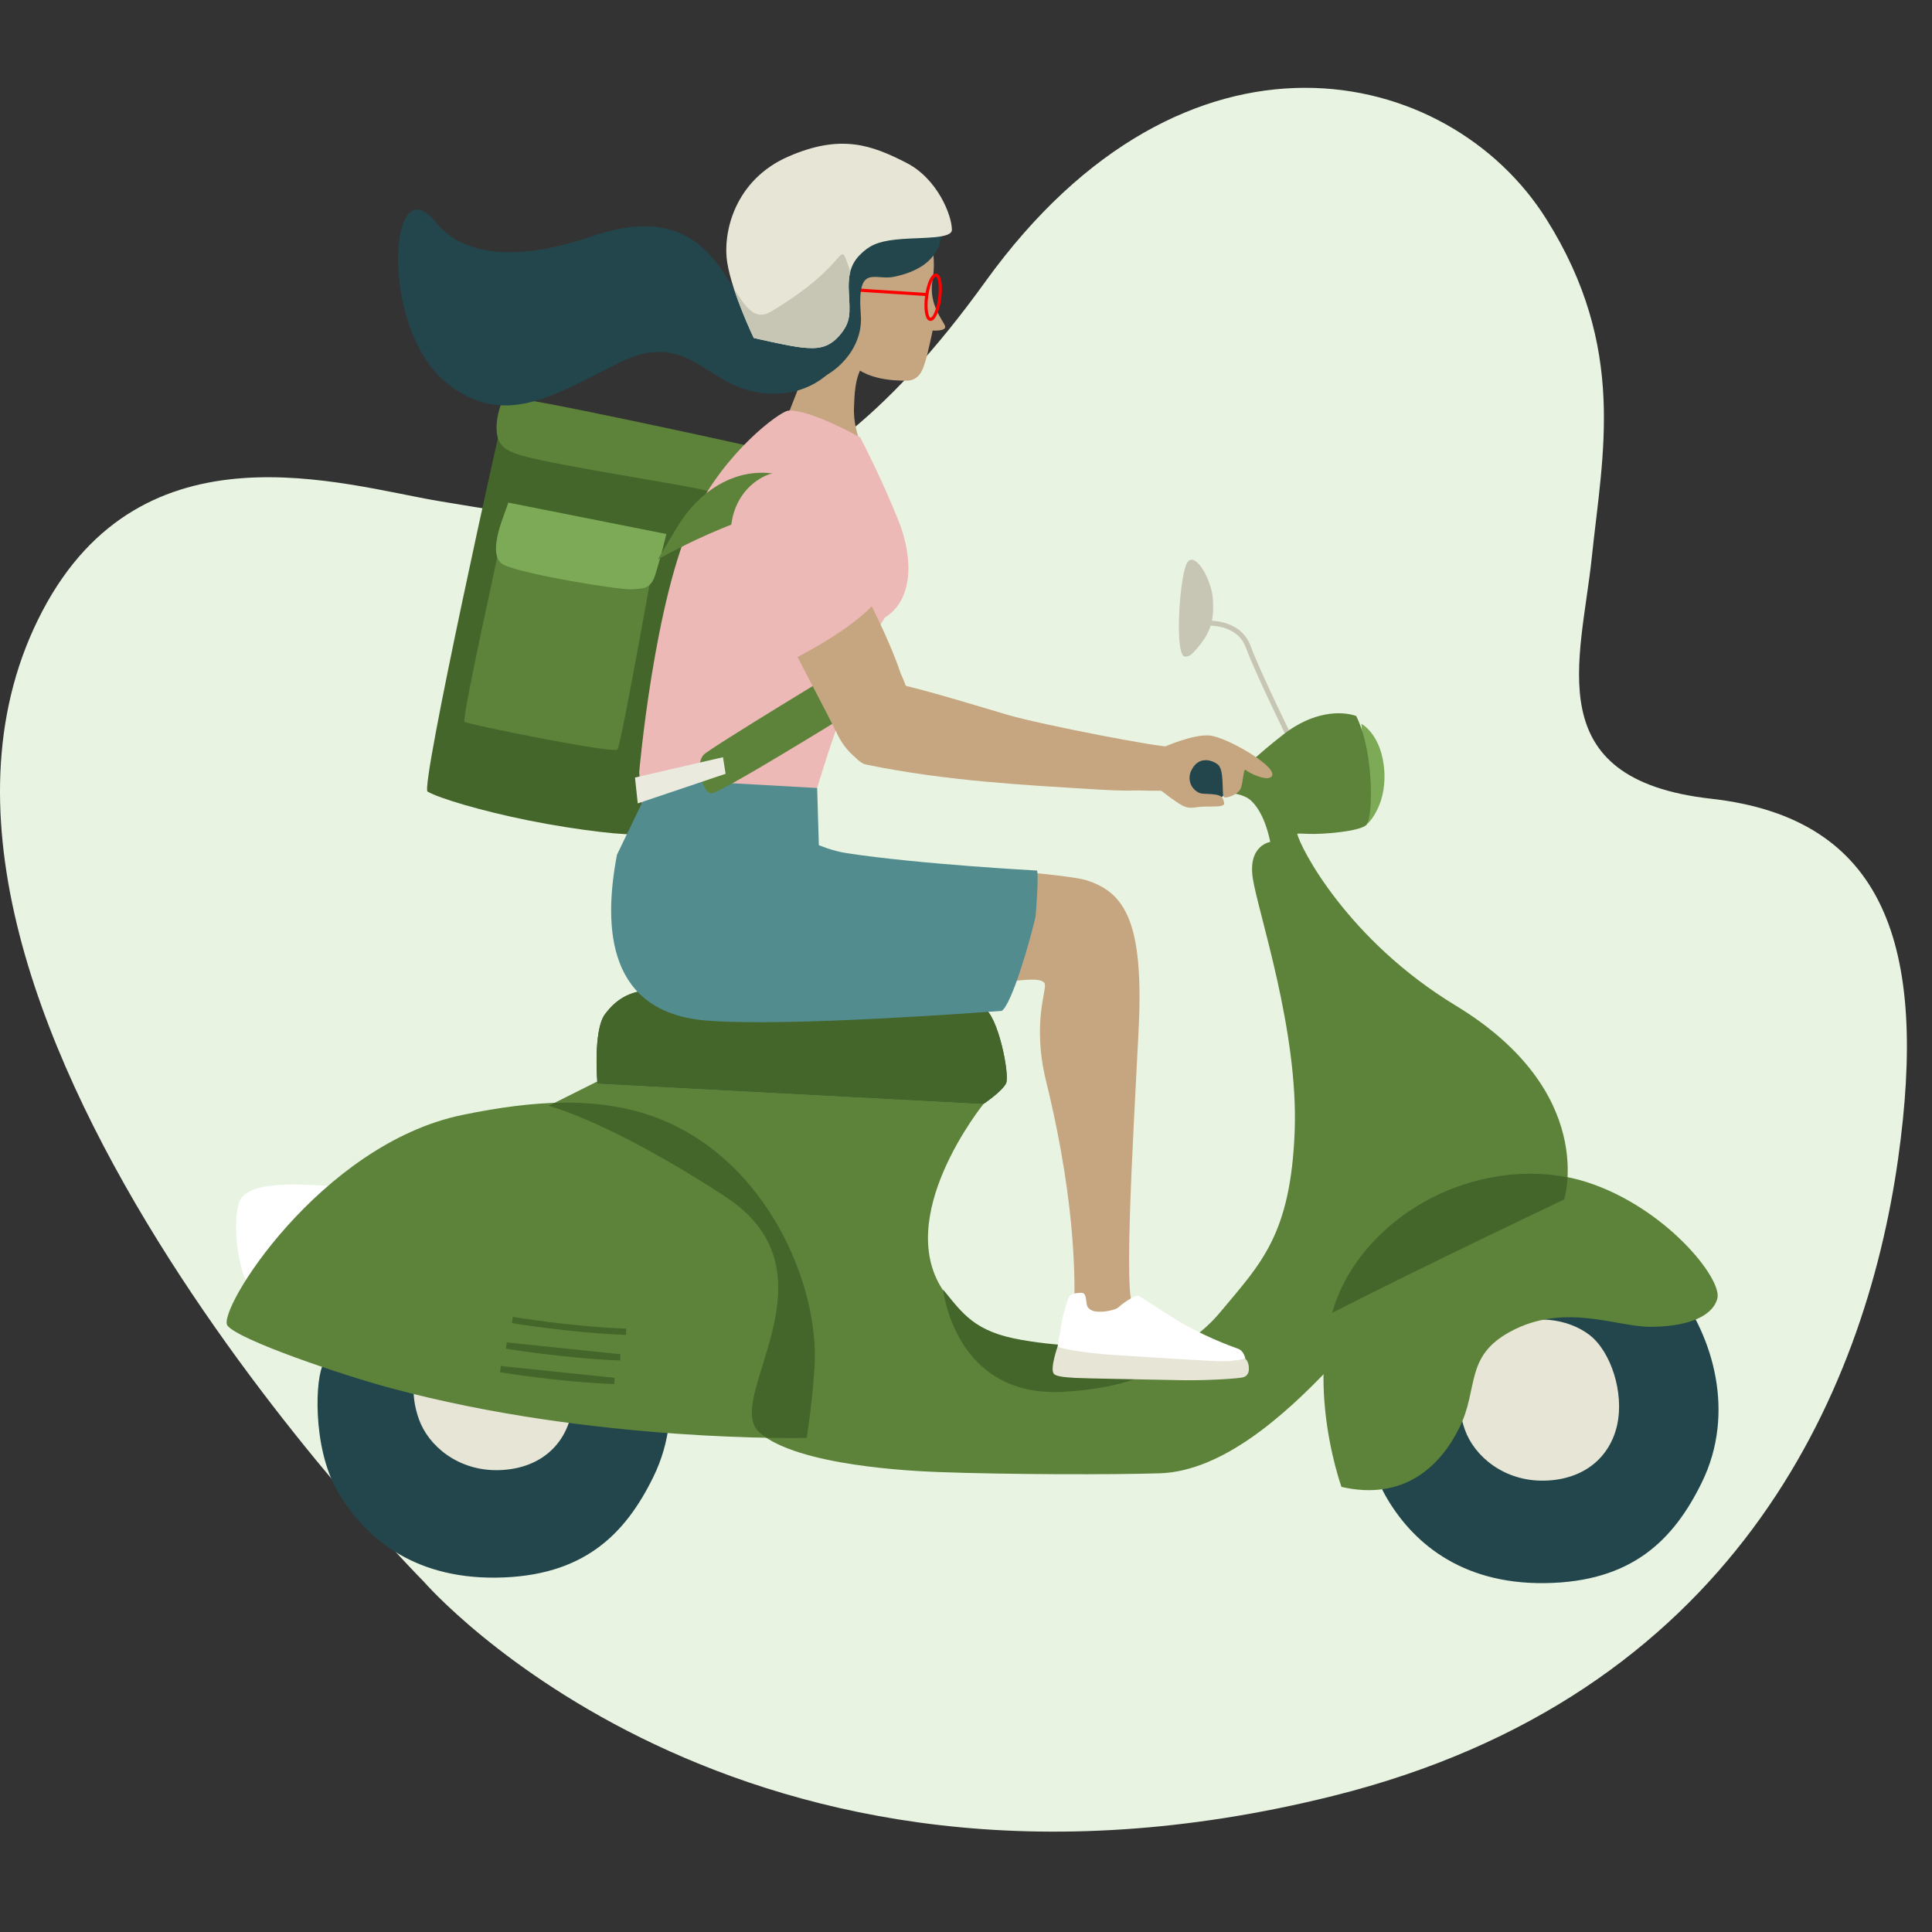 <svg width="154" height="154" viewBox="0 0 154 154" fill="none" xmlns="http://www.w3.org/2000/svg">
<rect x="0" y="0" width="154" height="154" fill="#333333" stroke="none"/>
<g clip-path="url(#clip0)">
<g clip-path="url(#clip1)">
<path fill-rule="evenodd" clip-rule="evenodd" d="M106.248 143.155C138.066 135.225 148.636 111.208 151.296 92.384C153.707 75.32 150.207 65.215 136.385 63.666C122.564 62.118 126.018 52.665 126.884 44.408C127.746 36.153 129.702 27.721 123.262 17.469C115.489 5.083 94.516 0.274 78.534 22.462C62.553 44.652 49.908 42.44 34.999 39.943C27.256 38.647 11.406 33.452 3.39 48.684C-12.716 79.274 33.803 126.097 33.803 126.097C33.803 126.097 58.778 154.986 106.248 143.155Z" fill="#E8F4E1"/>
<path fill-rule="evenodd" clip-rule="evenodd" d="M40.186 32.793C40.051 33.065 33.475 62.75 34.083 63.099C35.011 63.636 38.32 64.624 42.066 65.385C46.146 66.212 50.455 66.666 50.666 66.442C51.069 66.012 57.692 35.843 57.692 35.843L40.186 32.793Z" fill="#44662A"/>
<path fill-rule="evenodd" clip-rule="evenodd" d="M37.029 57.54C37.299 57.744 48.926 60.103 49.22 59.737C49.516 59.371 52.287 43.742 52.287 43.742C52.287 43.742 40.069 42.115 40.065 42.371C40.06 42.625 36.757 57.337 37.029 57.54Z" fill="#5D833A"/>
<path fill-rule="evenodd" clip-rule="evenodd" d="M40.508 40.06C40.436 40.551 38.598 44.267 40.162 45.027C41.727 45.785 49.424 47.041 50.329 46.974C51.234 46.906 51.839 47.011 52.224 45.838C52.607 44.665 53.118 42.565 53.118 42.565L40.506 40.06H40.508Z" fill="#7CAA56"/>
<path fill-rule="evenodd" clip-rule="evenodd" d="M40.21 31.684C39.98 31.916 39.327 33.662 39.684 34.909C39.897 35.654 40.565 36.026 41.659 36.334C44.57 37.148 54.713 38.664 56.302 39.108C57.89 39.553 59.019 37.27 59.261 36.384L59.502 35.502C59.502 35.502 40.574 31.312 40.21 31.684Z" fill="#5D833A"/>
<path d="M96.134 49.678C96.134 49.678 98.716 49.443 99.498 51.559C100.279 53.672 102.94 59.078 102.94 59.078" stroke="#C7C6B5" stroke-width="0.4"/>
<path fill-rule="evenodd" clip-rule="evenodd" d="M94.648 44.822C95.274 43.909 96.603 46.231 96.682 47.799C96.762 49.365 96.564 50.266 95.585 51.481C94.856 52.386 94.726 52.302 94.493 52.341C93.571 52.495 94.021 45.736 94.648 44.822Z" fill="#C7C6B5"/>
<path fill-rule="evenodd" clip-rule="evenodd" d="M108.518 57.694C108.518 57.694 109.96 58.444 110.291 60.932C110.708 64.066 109.038 65.632 109.038 65.632L108.52 57.694H108.518Z" fill="#7CAA56"/>
<path fill-rule="evenodd" clip-rule="evenodd" d="M87.327 103.836C86.931 103.28 86.372 102.554 86.082 102.758C85.79 102.961 85.238 103.999 85.188 104.422C85.14 104.841 86.087 104.483 86.5 104.322C86.913 104.162 87.327 103.836 87.327 103.836ZM97.746 110.328C97.826 110.834 97.77 111.296 97.274 111.496C96.967 111.618 93.751 111.839 91.297 111.789C88.843 111.733 81.787 111.618 81.034 111.566C80.136 111.505 79.17 111.45 78.957 111.142C78.6 110.632 79.338 108.501 79.338 108.501C79.338 108.501 84.681 109.205 87.788 109.355C90.893 109.507 95.177 109.978 96.203 109.874C97.228 109.771 97.435 109.689 97.435 109.689C97.435 109.689 97.676 109.865 97.748 110.328H97.746ZM88.493 104.151C88.493 104.151 88.419 104.648 87.934 104.961L88.493 104.151ZM89.574 104.754C89.574 104.754 89.485 105.484 89.13 105.745L89.574 104.754ZM90.608 105.389C90.608 105.389 90.571 106.068 90.242 106.52L90.608 105.389ZM91.685 106.132C91.685 106.132 91.65 106.809 91.319 107.263L91.685 106.132ZM92.709 106.976C92.709 106.976 92.785 107.356 92.457 107.81L92.709 106.976Z" fill="#9CD9E2"/>
<path fill-rule="evenodd" clip-rule="evenodd" d="M26.132 94.521C25.168 94.521 19.711 93.878 19.071 95.808C18.427 97.735 19.071 102.237 20.355 103.202C21.639 104.166 26.132 94.521 26.132 94.521Z" fill="white"/>
<path fill-rule="evenodd" clip-rule="evenodd" d="M115.345 95.447C113.078 98.69 109.301 105.553 105.948 109.076C102.469 112.736 97.48 117.273 92.457 117.436C88.787 117.555 80.293 117.542 74.784 117.336C72.758 117.26 63.583 116.849 60.546 114.197C57.511 111.547 67.204 101.529 57.835 95.398C48.656 89.394 43.733 88.144 43.733 88.144L49.89 85.062L78.406 87.983C78.406 87.983 70.998 97.107 75.326 103.073C78.171 106.991 80.512 106.48 84.724 107.454C88.937 108.427 92.825 108.752 96.068 105.833C99.306 102.912 104.974 94.796 105.948 91.228" fill="#5D833A"/>
<path fill-rule="evenodd" clip-rule="evenodd" d="M48.998 106.32L39.93 104.689L40.087 104.127L49.81 105.261L48.998 106.32Z" fill="#D2EEF2"/>
<path fill-rule="evenodd" clip-rule="evenodd" d="M47.621 86.36C47.621 86.36 47.255 82.138 48.228 80.837C49.2 79.54 50.377 78.894 52.32 78.894C54.263 78.894 66.88 79.1 68.655 78.865C71.342 78.507 77.271 79.869 78.407 80.357C79.54 80.844 80.513 85.711 80.188 86.36C79.864 87.008 78.406 87.985 78.406 87.985L47.621 86.36Z" fill="#325847"/>
<path fill-rule="evenodd" clip-rule="evenodd" d="M47.621 86.36C47.621 86.36 47.255 82.138 48.228 80.837C49.2 79.54 50.377 78.894 52.32 78.894C54.263 78.894 66.88 79.1 68.655 78.865C71.342 78.507 77.271 79.869 78.407 80.357C79.54 80.844 80.513 85.711 80.188 86.36C79.864 87.008 78.406 87.985 78.406 87.985L47.621 86.36Z" fill="#44662A"/>
<path fill-rule="evenodd" clip-rule="evenodd" d="M51.924 65.22C50.554 67.061 48.937 70.593 49.392 72.665C49.848 74.737 51.293 78.377 53.125 78.516C75.876 80.229 82.342 77.206 83.254 78.357C83.547 78.727 82.212 81.404 83.384 86.181C85.967 96.697 85.612 102.876 85.653 104.04C85.678 104.689 91.038 105.304 90.266 103.957C89.47 102.556 90.71 84.515 90.814 80.657C91.004 73.342 89.55 71.086 86.585 70.163C84.437 69.498 69.53 68.625 66.332 68.165C63.138 67.704 51.924 65.218 51.924 65.218V65.22ZM68.933 28.906C68.087 29.953 68.115 31.653 68.074 32.442C67.954 34.885 69.478 37.029 69.478 37.029C69.478 37.029 69.467 36.807 67.613 36.371C65.759 35.938 62.132 34.763 62.132 34.763C62.132 34.763 63.231 32.016 63.623 30.989C65.078 27.186 63.849 23.587 63.914 23.244C63.977 22.905 66.845 24.593 66.845 24.593L68.07 28.81L68.933 28.904V28.906Z" fill="#C6A581"/>
<path fill-rule="evenodd" clip-rule="evenodd" d="M73.603 17.814C74.068 18.308 74.697 20.266 74.327 22.382C74.003 24.25 75.189 25.564 75.328 25.978C75.482 26.43 74.342 26.348 74.342 26.348C74.342 26.348 73.99 28.04 73.778 28.745C73.565 29.453 73.298 30.35 72.227 30.346C71.407 30.342 68.311 30.337 67.378 28.242C66.444 26.148 65.744 22.821 66.856 21.244C67.967 19.669 72.9 17.063 73.603 17.814Z" fill="#C6A581"/>
<path d="M66.412 22.994L73.807 23.472M74.904 23.759C74.775 24.732 74.44 25.49 74.151 25.455C73.862 25.416 73.733 24.595 73.861 23.62C73.988 22.649 74.325 21.889 74.614 21.928C74.903 21.965 75.032 22.786 74.904 23.759V23.759Z" stroke="#FF0000" stroke-width="0.25"/>
<path fill-rule="evenodd" clip-rule="evenodd" d="M68.575 34.874C68.575 34.874 70.365 38.316 71.629 41.533C73.035 45.127 72.467 48.059 70.544 49.213C67.787 53.481 64.822 63.855 64.822 63.855L51.265 65.111L50.95 61.56C50.95 61.56 52.151 47.721 55.333 41.09C57.749 36.049 62.161 32.787 62.84 32.731C64.537 32.602 68.577 34.874 68.577 34.874" fill="#EDB9B6"/>
<path fill-rule="evenodd" clip-rule="evenodd" d="M61.432 24.847C57.929 26.921 58.588 14.909 47.187 18.835C42.023 20.614 37.193 20.771 34.717 17.691C30.977 13.036 30.222 26.081 35.526 30.463C40.106 34.247 44.22 31.482 49.335 28.921C54.452 26.359 56.062 30.174 59.661 31.113C65.515 32.644 69.932 27.51 67.559 21.009C66.845 19.05 67.687 21.146 61.434 24.847" fill="#22464C"/>
<path fill-rule="evenodd" clip-rule="evenodd" d="M82.656 69.392C82.656 69.392 73.3 68.892 67.508 68.008C66.297 67.824 65.27 67.363 65.27 67.363L65.135 62.813L52.098 62.083L49.18 68.13C48.038 74.098 48.5 80.725 56.323 81.35C62.983 81.884 79.161 80.618 79.847 80.579C80.662 80.029 82.09 75.05 82.549 73.047C82.829 69.47 82.656 69.392 82.656 69.392Z" fill="#528C8F"/>
<path fill-rule="evenodd" clip-rule="evenodd" d="M71.288 54.458C73.677 54.947 79.246 56.671 80.256 56.964C83.25 57.831 92.573 59.588 93.162 59.51C93.562 59.454 94.387 59.949 94.485 61.563C94.517 62.101 94.583 63.245 93.828 63.107C93.201 62.996 91.702 63.046 91.206 63.02C90.09 62.965 90.373 63.117 86.772 62.889C82.288 62.603 75.472 62.29 68.993 60.932C68.547 60.839 67.742 60.098 67.272 58.949C66.852 57.918 67.598 58.096 67.994 56.771C68.631 54.643 71.288 54.458 71.288 54.458Z" fill="#C6A581"/>
<path fill-rule="evenodd" clip-rule="evenodd" d="M109.368 109.144C108.701 110.149 108.452 115.746 110.454 119.256C112.456 122.764 116.294 126.276 123.136 126.191C130.07 126.106 133.399 122.764 135.651 118.17C138.399 112.564 136.484 106.47 133.649 102.795C130.812 99.116 125.556 97.111 118.965 99.116C111.244 101.464 109.369 109.144 109.369 109.144" fill="#22464C"/>
<path fill-rule="evenodd" clip-rule="evenodd" d="M116.7 109.558C116.45 110.373 116.011 111.817 116.761 113.95C117.512 116.078 119.888 118.085 123.086 118.022C126.276 117.961 128.342 116.143 128.906 113.572C129.469 111.002 128.406 107.74 126.717 106.424C125.025 105.108 122.146 104.669 119.768 105.923C117.388 107.176 116.7 109.558 116.7 109.558Z" fill="#E7E5D5"/>
<path fill-rule="evenodd" clip-rule="evenodd" d="M25.794 108.707C25.128 109.71 24.876 115.309 26.876 118.817C28.881 122.327 32.719 125.838 39.56 125.754C46.494 125.669 49.824 122.327 52.076 117.731C54.824 112.127 52.91 106.033 50.073 102.356C47.236 98.679 41.981 96.674 35.387 98.679C27.668 101.027 25.794 108.705 25.794 108.705" fill="#22464C"/>
<path fill-rule="evenodd" clip-rule="evenodd" d="M33.322 108.723C33.072 109.539 32.633 110.981 33.387 113.112C34.136 115.243 36.511 117.249 39.706 117.186C42.899 117.124 44.966 115.306 45.53 112.736C46.093 110.165 45.029 106.903 43.337 105.587C41.65 104.272 38.768 103.834 36.388 105.087C34.01 106.34 33.322 108.723 33.322 108.723Z" fill="#E7E5D5"/>
<path fill-rule="evenodd" clip-rule="evenodd" d="M101.323 67.094C101.323 67.094 99.445 67.304 99.861 70.019C100.279 72.734 103.505 82.145 103.199 90.176C102.885 98.428 100.488 100.725 97.359 104.483C94.232 108.246 92.979 109.08 92.979 109.08C92.979 109.08 97.15 109.914 101.112 107.412C105.076 104.902 124.681 95.606 124.681 95.606C124.681 95.606 127.392 87.043 116.026 80.149C107.391 74.912 103.616 67.511 103.409 66.47C102.158 66.887 101.323 67.094 101.323 67.094Z" fill="#5D833A"/>
<path fill-rule="evenodd" clip-rule="evenodd" d="M97.881 63.23C98.038 63.178 99.132 63.282 99.706 63.804C100.279 64.327 100.957 65.424 101.321 67.461C102.117 67.406 102.862 67.051 103.407 66.468C103.407 66.468 103.253 66.416 104.295 66.468C105.337 66.519 108.44 66.286 108.935 65.735C109.432 65.189 109.562 59.992 108.102 57.069C106.901 56.65 104.66 56.702 102.313 58.53C99.967 60.359 99.445 61.087 98.819 61.297C98.192 61.508 97.204 61.664 97.204 61.664L97.881 63.23ZM106.929 118.522C106.929 118.522 103.172 108.104 107.824 101.058C112.012 94.718 120.232 92.214 126.493 94.23C132.751 96.245 137.335 101.953 136.888 103.521C136.44 105.087 134.204 105.76 131.521 105.76C128.838 105.76 124.681 103.807 120.371 106.153C116.718 108.14 117.886 110.686 116.318 113.822C114.755 116.954 111.847 119.641 106.929 118.522ZM18.134 105.669C17.227 104.526 25.507 91.221 36.849 88.874C42.604 87.686 47.805 87.358 52.401 89.119C61.173 92.473 65.344 102.5 64.926 108.974C64.803 110.863 64.594 112.745 64.301 114.615C64.301 114.615 47.405 115.032 31.138 110.645C27.204 109.587 19.041 106.813 18.134 105.669Z" fill="#5D833A"/>
<path d="M40.837 105.216C40.837 105.216 45.528 106 49.909 106.155M39.897 109.134C39.897 109.134 44.59 109.916 48.97 110.073L39.897 109.134ZM40.367 107.252C40.367 107.252 45.058 108.036 49.438 108.192L40.367 107.252Z" stroke="#44662A" stroke-width="0.5"/>
<path fill-rule="evenodd" clip-rule="evenodd" d="M64.334 28.13C65.972 27.488 63.651 26.54 62.951 25.515C62.637 25.057 61.878 23.989 62.846 23.346C63.808 22.707 64.054 22.762 64.852 21.523C65.65 20.285 65.755 16.685 67.665 15.709C71.186 13.907 75.234 15.482 75.123 17.792C75.075 18.767 75.212 21.25 71.236 22.067C69.71 22.381 68.292 20.967 68.616 25.083C68.842 27.981 66.284 29.992 65.028 30.235" fill="#22464C"/>
<path fill-rule="evenodd" clip-rule="evenodd" d="M75.876 18.32C75.876 17.171 74.729 14.246 72.251 12.979C69.478 11.561 67.045 10.656 62.866 12.467C58.569 14.326 57.576 18.539 57.974 20.963C58.373 23.385 60.081 26.938 60.081 26.938C60.081 26.938 62.968 27.62 64.004 27.709C65.041 27.802 65.987 27.816 66.91 26.745C67.835 25.674 67.757 25.012 67.661 23.291C67.563 21.571 67.981 20.788 68.816 20.058C69.516 19.443 70.282 19.171 71.944 19.048C73.603 18.928 75.876 19.03 75.876 18.32Z" fill="#E7E5D5"/>
<path fill-rule="evenodd" clip-rule="evenodd" d="M107.824 101.059C107.101 102.167 106.549 103.379 106.187 104.652C113.361 100.975 124.683 95.608 124.683 95.608C124.683 95.608 124.89 94.946 124.95 93.844C118.937 92.65 111.675 95.228 107.824 101.059ZM64.301 114.616C64.301 114.616 64.728 112.049 64.926 108.974C65.344 102.5 61.173 92.476 52.401 89.119C49.853 88.143 47.118 87.811 44.203 87.907L43.733 88.144C43.733 88.144 48.656 89.392 57.835 95.398C67.204 101.529 57.511 111.547 60.548 114.197C60.711 114.341 60.896 114.475 61.094 114.605C63.118 114.645 64.301 114.616 64.301 114.616ZM75.173 102.788C75.173 102.788 76.076 111.443 84.788 110.941C93.501 110.438 94.881 106.706 94.881 106.706C94.881 106.706 88.552 108.04 81.4 106.8C77.675 106.157 76.737 104.697 75.173 102.788Z" fill="#44662A"/>
<path fill-rule="evenodd" clip-rule="evenodd" d="M99.526 108.824C99.591 109.235 99.545 109.613 99.134 109.775C98.879 109.876 96.219 110.056 94.191 110.015C92.163 109.969 86.326 109.876 85.704 109.832C84.962 109.782 84.163 109.739 83.987 109.487C83.691 109.068 84.302 107.332 84.302 107.332C84.302 107.332 88.721 107.906 91.289 108.031C93.858 108.155 97.4 108.538 98.248 108.453C99.093 108.368 99.265 108.305 99.265 108.305C99.265 108.305 99.465 108.444 99.525 108.824" fill="#E7E5D5"/>
<path fill-rule="evenodd" clip-rule="evenodd" d="M99.263 108.303C99.263 108.303 99.176 107.684 98.673 107.502C98.17 107.321 95.786 106.479 93.48 105.024C92.365 104.318 91.145 103.534 90.812 103.321C90.479 103.108 89.239 104.111 89.1 104.244C88.963 104.379 88.18 104.568 87.675 104.559C87.166 104.548 86.965 104.474 86.733 104.231C86.502 103.985 86.691 103.062 86.217 103.052C85.745 103.043 85.336 103.169 85.231 103.338C85.125 103.508 84.69 104.906 84.611 105.488C84.531 106.07 84.303 107.265 84.302 107.334C84.302 107.402 85.815 107.812 88.922 108.016C91.706 108.197 96.621 108.512 97.502 108.505C98.721 108.497 99.265 108.305 99.265 108.305" fill="white"/>
<path fill-rule="evenodd" clip-rule="evenodd" d="M52.437 44.594C52.437 44.594 61.495 39.366 65.84 40.591C65.583 39.223 63.211 37.811 61.119 37.694C58.245 37.533 55.851 39.242 54.341 41.453C53.932 42.053 52.437 44.594 52.437 44.594ZM67.857 52.814C67.857 52.814 56.597 59.623 56.097 60.157C55.31 60.998 56.073 63.211 56.687 63.252C57.302 63.293 67.236 57.149 67.236 57.149L67.08 54.669L67.857 52.816V52.814Z" fill="#5D833A"/>
<path fill-rule="evenodd" clip-rule="evenodd" d="M57.629 60.357L50.614 61.977L50.836 64.038L57.838 61.679L57.629 60.357Z" fill="#EBEADE"/>
<path fill-rule="evenodd" clip-rule="evenodd" d="M58.444 41.935C58.758 43.429 65.433 55.817 66.799 58.624C66.799 58.624 68.405 62.159 71.472 60.639C74.451 59.164 71.81 53.726 71.81 53.726C70.793 50.687 68.798 46.963 68.888 47.252L64.576 40.124C64.576 40.124 60.074 39.646 58.444 41.935Z" fill="#C6A581"/>
<path fill-rule="evenodd" clip-rule="evenodd" d="M66.129 39.728C67.319 41.555 69.908 45.514 70.696 46.567C70.178 48.122 67.591 50.366 62.761 52.786C59.158 48.542 58.349 44.884 58.26 42.69C58.192 41.005 58.895 39.342 60.264 38.36C61.105 37.756 62.226 37.365 63.605 37.774C64.654 38.086 65.529 38.809 66.129 39.728Z" fill="#EDB9B6"/>
<path fill-rule="evenodd" clip-rule="evenodd" d="M97.998 62.084C98.018 62.668 97.788 63.122 97.418 63.511C97.259 63.668 97.067 63.787 96.855 63.858C96.643 63.93 96.418 63.953 96.197 63.925C95.514 63.806 95.188 64.041 94.639 63.054C94.448 62.709 94.354 62.225 94.469 61.847C94.618 61.354 94.894 60.944 95.285 60.617C95.474 60.46 95.696 60.348 95.935 60.29C96.174 60.232 96.422 60.229 96.662 60.281C96.902 60.333 97.127 60.439 97.32 60.591C97.514 60.743 97.67 60.937 97.777 61.158C97.92 61.458 98.02 61.771 97.999 62.084" fill="#22464C"/>
<path fill-rule="evenodd" clip-rule="evenodd" d="M92.766 59.547C92.766 59.547 95.124 58.496 96.436 58.628C97.746 58.76 101.614 60.972 101.414 61.779C101.258 62.422 99.582 61.649 99.319 61.386C99.054 61.123 99.149 62.679 98.754 63.072C98.36 63.467 97.567 63.699 97.518 63.484C97.398 62.969 97.583 61.319 97.058 60.926C96.534 60.531 95.518 60.302 94.994 61.352C94.9 61.515 94.841 61.697 94.824 61.884C94.806 62.072 94.829 62.261 94.891 62.439C94.954 62.617 95.053 62.779 95.184 62.914C95.315 63.049 95.474 63.154 95.649 63.222C96.042 63.354 97.309 63.169 97.485 63.68C97.633 64.118 97.615 64.155 97.346 64.236C97.078 64.316 96.238 64.273 95.747 64.305C95.255 64.338 94.863 64.501 94.306 64.24C93.749 63.977 92.307 62.828 92.307 62.828L92.766 59.547Z" fill="#C6A581"/>
<path fill-rule="evenodd" clip-rule="evenodd" d="M67.559 21.011C66.845 19.052 67.685 21.148 61.432 24.847C60.166 25.598 59.439 24.502 58.495 22.988C59.143 24.986 60.08 26.939 60.08 26.939C60.08 26.939 62.966 27.618 64.003 27.709C65.039 27.801 65.987 27.816 66.91 26.745C67.835 25.674 67.757 25.01 67.661 23.29C67.624 22.623 67.665 22.1 67.776 21.665C67.71 21.444 67.638 21.225 67.559 21.009" fill="#C7C6B5"/>
<path fill-rule="evenodd" clip-rule="evenodd" d="M69.456 36.996L69.478 37.029C69.478 37.029 69.478 37.018 69.456 36.996Z" fill="#EDB9B6"/>
</g>
</g>
<defs>
<clipPath id="clip0">
<rect width="154" height="154" fill="white"/>
</clipPath>
<clipPath id="clip1">
<rect width="161" height="139" fill="white" transform="translate(-2 7)"/>
</clipPath>
</defs>
</svg>



